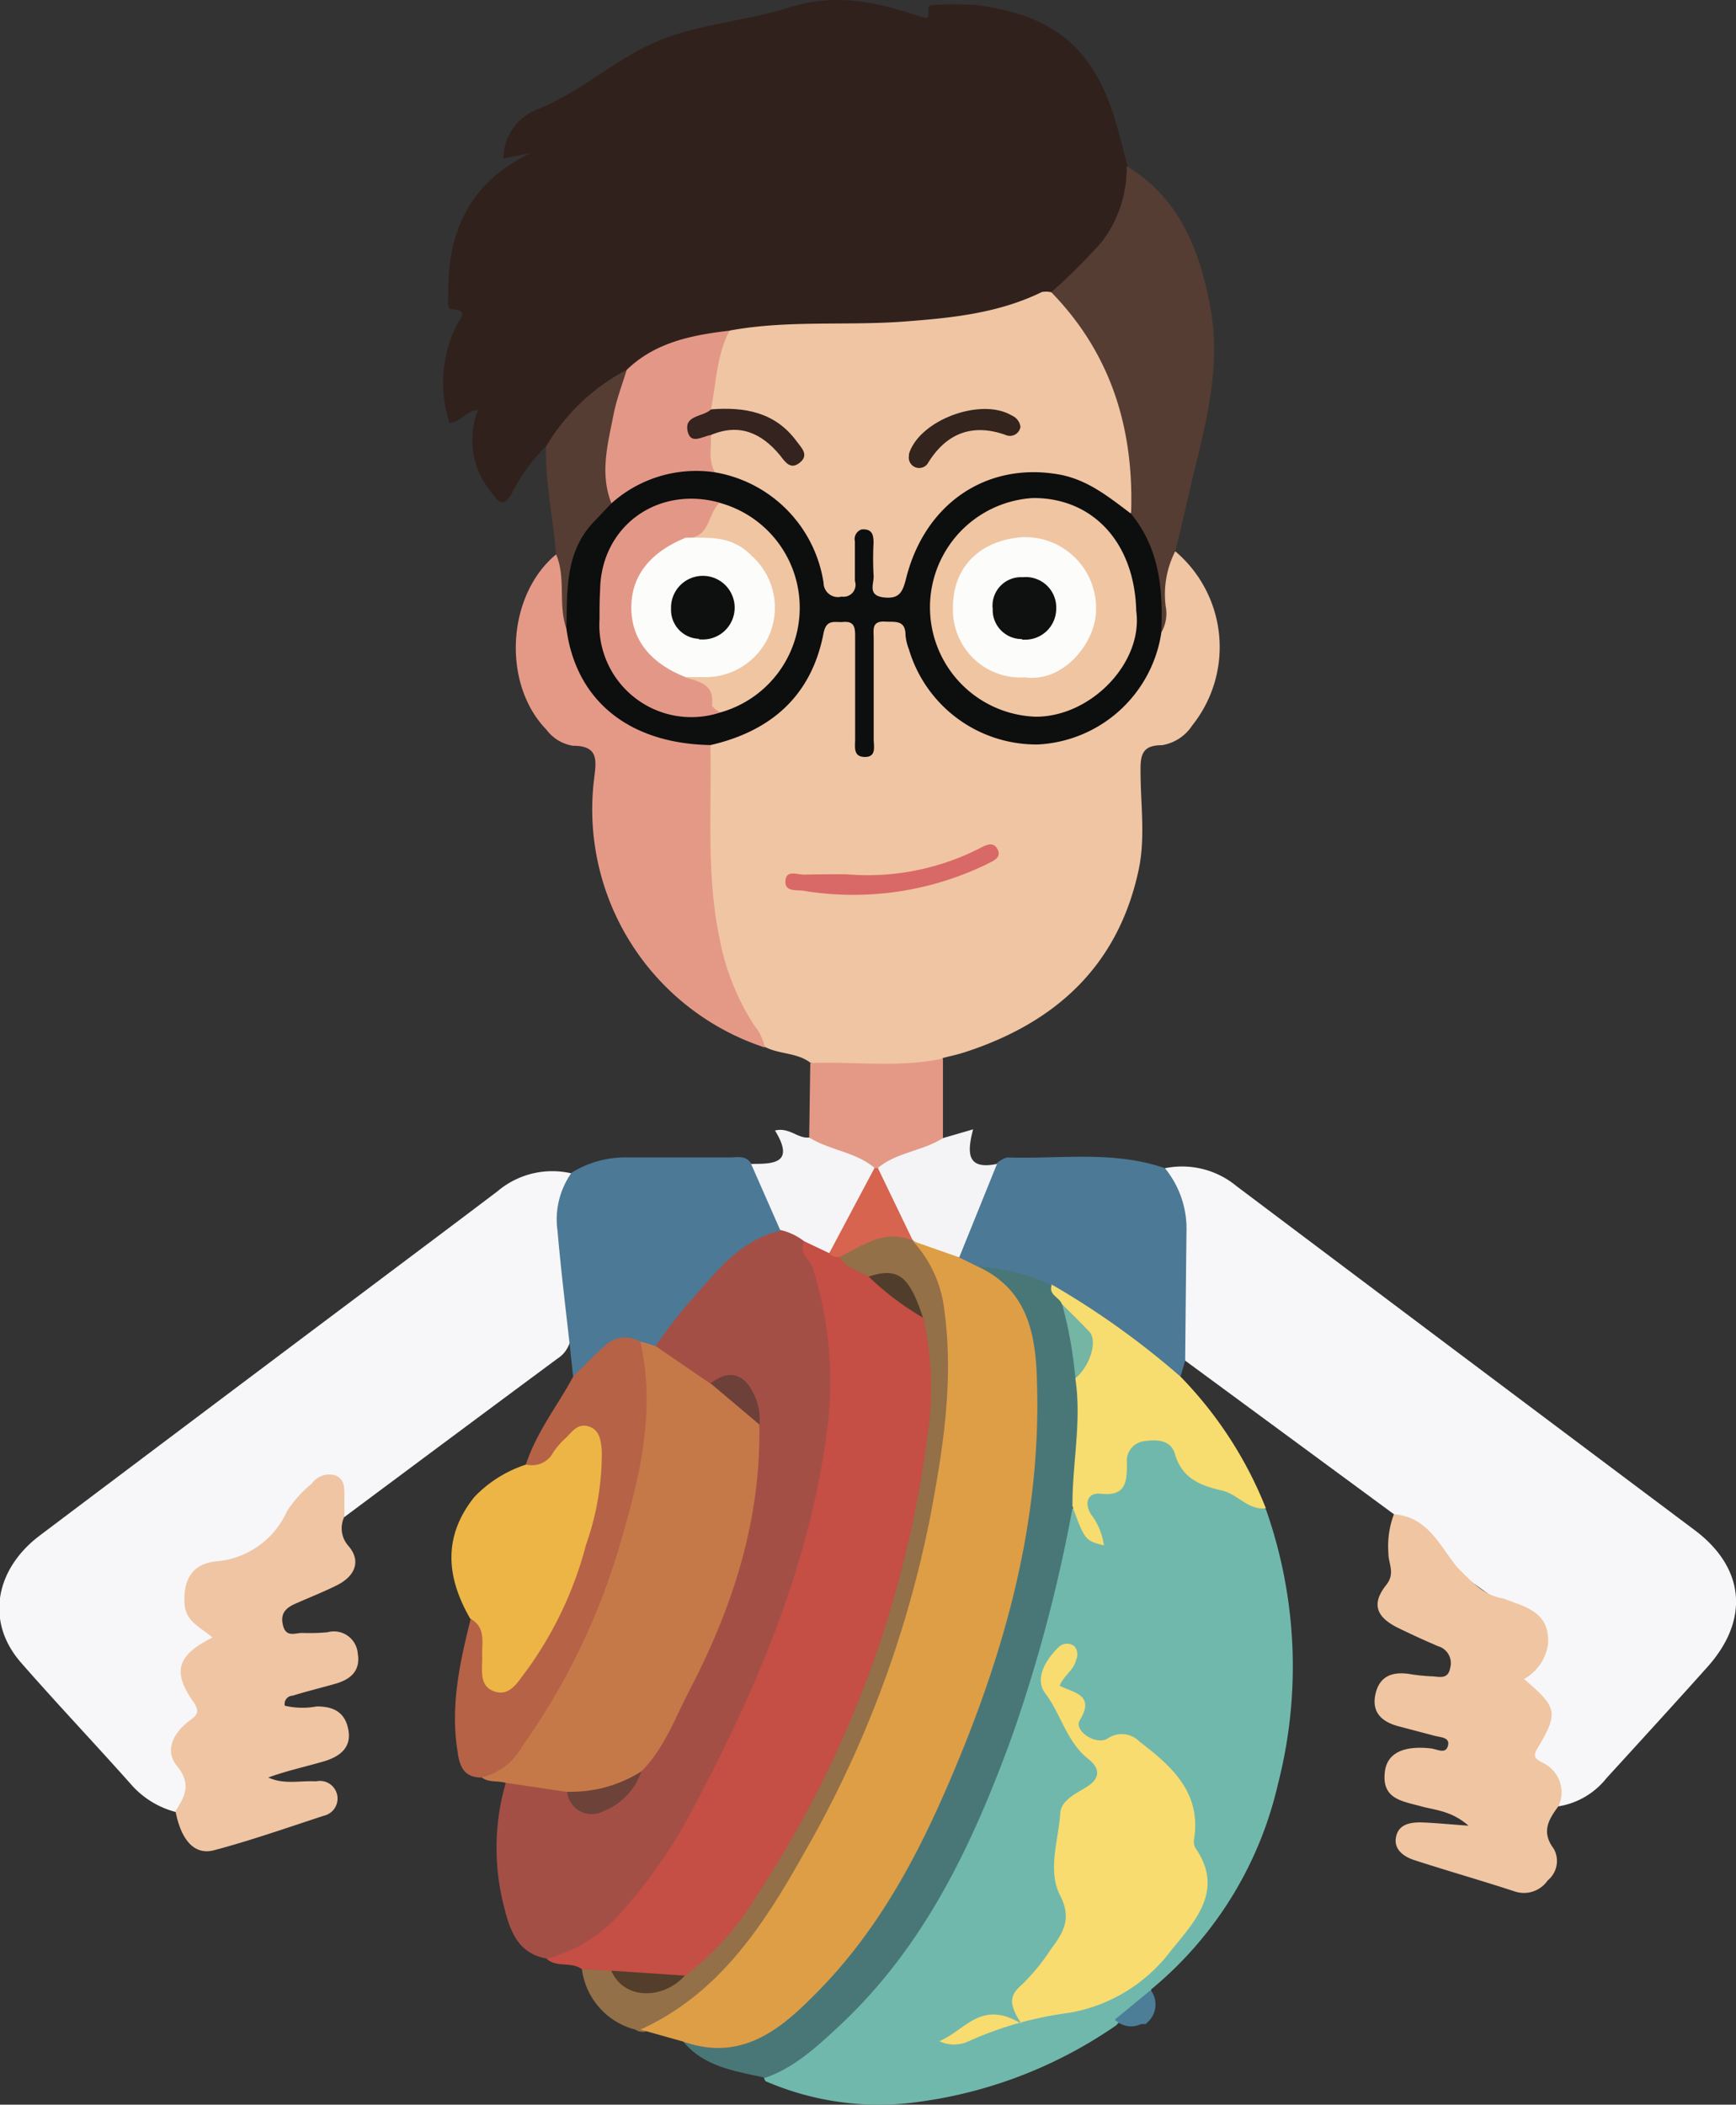 <svg id="Слой_1" data-name="Слой 1" xmlns="http://www.w3.org/2000/svg" viewBox="0 0 145.13 175.93"><rect x="0" y="0" width="145.13" height="175.93" fill="#333333" stroke="none"/><defs><style>.cls-1{fill:#31211d;}.cls-2{fill:#f0c5a3;}.cls-3{fill:#f7f7f9;}.cls-4{fill:#71b8ac;}.cls-5{fill:#c54e45;}.cls-6{fill:#a44f46;}.cls-7{fill:#c67948;}.cls-8{fill:#f0c5a2;}.cls-9{fill:#e49987;}.cls-10{fill:#553d33;}.cls-11{fill:#4c7996;}.cls-12{fill:#b66247;}.cls-13{fill:#edb545;}.cls-14{fill:#937048;}.cls-15{fill:#f7dc6f;}.cls-16{fill:#f4f4f6;}.cls-17{fill:#f5f4f6;}.cls-18{fill:#4c7e98;}.cls-19{fill:#e39887;}.cls-20{fill:#0d0e0e;}.cls-21{fill:#d96966;}.cls-22{fill:#f8dc6f;}.cls-23{fill:#497778;}.cls-24{fill:#d6644f;}.cls-25{fill:#533d2b;}.cls-26{fill:#513d2c;}.cls-27{fill:#6d4239;}.cls-28{fill:#6d413a;}.cls-29{fill:#de9e46;}.cls-30{fill:#74b5a4;}.cls-31{fill:#34231e;}.cls-32{fill:#33241d;}.cls-33{fill:#efc5a2;}.cls-34{fill:#fcfcfb;}.cls-35{fill:#0f1111;}.cls-36{fill:#0e1010;}</style></defs><title>geologist2</title><path class="cls-1" d="M45.66,37.21a15,15,0,0,0-2.88,4c-0.61,1-1,.85-1.59,0a6.85,6.85,0,0,1-1.23-7c-1,0-1.37,1-2.37,1.06a10.75,10.75,0,0,1,.58-8.14c0.24-.54,1.15-1.26-0.42-1.37-0.41,0-.25-0.86-0.26-1.32-0.08-5.29,1.91-9.37,6.92-11.74l-2.32.47a4.43,4.43,0,0,1,2.79-4.09c3.59-1.41,6.4-4.09,9.87-5.62S62.28,1.72,65.88.57C69.93-.72,73.37.1,77,1.33c1.24,0.42.1-1,1-1a33.6,33.6,0,0,1,3.49,0C88.2,1.14,91.57,4,93.4,10.51c0.3,1.06.57,2.13,0.85,3.2,1,2.79-.42,5-1.94,7a14.82,14.82,0,0,1-4.49,3.94,32,32,0,0,1-11.31,2.68c-5,.47-10,0-15,0.67a16.84,16.84,0,0,0-8.8,3,19.06,19.06,0,0,0-5.26,4.51A3.35,3.35,0,0,1,45.66,37.21Z" transform="translate(-0.01 0.08)"/><path class="cls-2" d="M98.26,46a10.49,10.49,0,0,1,1.42,14.56,3.73,3.73,0,0,1-2.53,1.65c-1.66,0-1.81.82-1.79,2.2,0,2.74.42,5.51-.16,8.23-1.73,8.07-7,12.8-14.58,15.25-0.59.19-1.19,0.31-1.79,0.47a1.71,1.71,0,0,1-.6.56c-3.51.76-7,1.11-10.49-.18-1.12-.85-2.6-0.68-3.8-1.32a14.49,14.49,0,0,1-4.12-7.66c-1.38-5.72-1.32-11.54-.89-17.36a2.25,2.25,0,0,1,1.74-1.3,10.44,10.44,0,0,0,7.39-7.65c0.06-.2.14-0.39,0.2-0.59a1.86,1.86,0,0,1,2.21-1.41A1.72,1.72,0,0,1,72,53.39v0c0.11,2.13,0,4.27.05,6.4a3.65,3.65,0,0,0,.22,1.65,20.55,20.55,0,0,0,.19-3.85V53.69c0.05-1,.2-2,1.44-2.18A2,2,0,0,1,76.3,53q0,0.09,0,.19a11.66,11.66,0,0,0,1.95,4.07c2.52,3.12,5.67,4.71,9.77,4s6.63-3.36,8.14-7.1a11.81,11.81,0,0,0,.42-1.6c0.44-1.26.18-2.57,0.29-3.85C97,47.67,97,46.51,98.26,46Z" transform="translate(-0.01 0.08)"/><path class="cls-3" d="M97.4,97.57a7.15,7.15,0,0,1,6,1.51q19.14,14.4,38.31,28.76c4.19,3.16,4.55,7.49,1.06,11.4-2.8,3.13-5.64,6.23-8.47,9.33a6.41,6.41,0,0,1-4,2.34c-0.49-1.31-.64-2.74-2.06-3.6-0.74-.45-0.25-1.26.15-1.82a2.68,2.68,0,0,0-.18-3.79l-0.27-.21a1.33,1.33,0,0,1-.39-2c1.92-3.15,1.72-3.73-1.65-5.4l-0.36-.2c-1.3-.8-2.47-1.81-3.81-2.56-1.6-1.74-3-3.72-5.18-4.83L99.1,113.66a3.28,3.28,0,0,1-.63-2.51,57.13,57.13,0,0,1,0-5.74C98.71,102.7,97.88,100.21,97.4,97.57Z" transform="translate(-0.01 0.08)"/><path class="cls-4" d="M105.84,126.08a39.51,39.51,0,0,1,1,23,31.29,31.29,0,0,1-10.59,17.13c-0.25,1.7-2,1.94-2.92,3a37.77,37.77,0,0,1-17.67,6.54A23.82,23.82,0,0,1,64,173.88c-0.35-.61.1-0.89,0.51-1.13,7.25-4.33,11.87-10.91,15.5-18.3a105.66,105.66,0,0,0,8.54-26,3.71,3.71,0,0,1,.94-2.44c1.28-.07,1,1.28,1.8,1.87-0.37-.84-1-1.54-0.69-2.41a2.35,2.35,0,0,1,1.95-1.29,1.51,1.51,0,0,0,1.07-1.57A2.65,2.65,0,0,1,96,119.92a2.82,2.82,0,0,1,3.07,1.91,3.32,3.32,0,0,0,2.27,1.92A13.07,13.07,0,0,1,105.84,126.08Z" transform="translate(-0.01 0.08)"/><path class="cls-3" d="M47.62,112.21a2.45,2.45,0,0,1-1,1.27q-8.92,6.61-17.82,13.25a0.82,0.82,0,0,1-.4-0.45c-0.89-2.72-1.18-2.77-3.19-.59a4.83,4.83,0,0,0-.79,1,8,8,0,0,1-6.05,4.39c-2.68.51-3.08,2.75-1,4.74,0.83,0.8.86,1.35-.06,1.94-1.66,1.08-1.92,2.43-.81,4a1.69,1.69,0,0,1-.08,2.39l-0.19.15a2.55,2.55,0,0,0-.63,3.55L15.69,148c0.93,1.47.54,2.6-1,3.38A7.45,7.45,0,0,1,10.9,149c-3-3.37-6.15-6.69-9.14-10.11s-2.14-7.82,1.58-10.62q13.43-10.12,26.88-20.21c3.79-2.85,7.59-5.69,11.38-8.56A7.08,7.08,0,0,1,47.78,98c-1,3.83-.11,7.62.26,11.43A4.22,4.22,0,0,1,47.62,112.21Z" transform="translate(-0.01 0.08)"/><path class="cls-5" d="M48.65,164.52c-0.87-.65-2.07-0.11-2.92-0.84a0.69,0.69,0,0,1,.52-0.78c4.45-1.4,6.74-5.11,9-8.69A95.19,95.19,0,0,0,68,122.79a29.23,29.23,0,0,0-1-17.47,1.36,1.36,0,0,1,0-1.55c0.87-.59,1.56.06,2.31,0.33a9.63,9.63,0,0,1,1,.57c0.83,0.63,1.8,1,2.64,1.68,1.51,1.28,3.23,2.31,4.62,3.74,1.22,3.42.94,7,.47,10.42a92,92,0,0,1-14.14,38,38.2,38.2,0,0,1-4.84,5.89,3.25,3.25,0,0,1-1.9,1.15,26.32,26.32,0,0,1-6.07-.35A2.86,2.86,0,0,1,48.65,164.52Z" transform="translate(-0.01 0.08)"/><path class="cls-6" d="M67.24,103.73c-0.5,1,.49,1.47.73,2.21a31.45,31.45,0,0,1,1.14,13.86C67.59,131,63.21,141.19,58,151a42.89,42.89,0,0,1-6.64,9.41,12.69,12.69,0,0,1-5.6,3.23c-2.61-.42-3.19-2.61-3.68-4.61a19.59,19.59,0,0,1,.23-10.15c1.65-.94,3.21-0.19,4.78.25a4.49,4.49,0,0,1,1,.94,2.07,2.07,0,0,0,3.22,0,7.32,7.32,0,0,0,2.17-2.64c4.66-7.64,8.41-15.62,9.29-24.68,0.11-1.17.12-2.33,0.13-3.5-0.08-3.1-1-4-3.53-3.4a8.7,8.7,0,0,1-4.73-3.43,22.92,22.92,0,0,1,8.79-9.66,2.88,2.88,0,0,1,1.78-.39C66.1,102.54,66.94,102.72,67.24,103.73Z" transform="translate(-0.01 0.08)"/><path class="cls-7" d="M54.82,112.44l4.6,3.15c2,0.35,3.18,1.75,4.07,3.44,0.14,8-2.24,15.29-5.88,22.26-1.2,2.3-2.08,4.82-4,6.71-2.17,2.18-4,2.67-6.21,1.7l-5.14-.76c-0.67-.19-1.42,0-2-0.46,8-7.8,11-17.9,13-28.4a23.41,23.41,0,0,0,0-6,3.33,3.33,0,0,1,.1-2A0.93,0.93,0,0,1,54.82,112.44Z" transform="translate(-0.01 0.08)"/><path class="cls-8" d="M125.7,133.54c1.83,0.71,3.93,1.11,3.72,3.86a4,4,0,0,1-2,2.87c2.8,2.39,2.9,2.8,1.12,5.8-0.42.71-.18,0.86,0.42,1.19a2.73,2.73,0,0,1,1.35,3.62l0,0c-0.82,1.11-1.48,2.14-.41,3.57a2.09,2.09,0,0,1-.5,2.65,2.41,2.41,0,0,1-2.71.94c-2.8-.92-5.63-1.72-8.43-2.63-0.88-.28-1.73-0.88-1.55-1.89,0.2-1.17,1.29-1.3,2.29-1.26s2.16,0.15,3.78.27c-1.45-1.27-2.83-1.3-4-1.63-1.56-.43-3.25-0.6-3-2.83,0.16-1.6,1.55-2.26,3.87-2,0.49,0.06,1.22.51,1.41-.22s-0.64-.7-1.13-0.84l-3-.79c-1.36-.36-2.26-1.13-1.94-2.65s1.38-1.93,2.8-1.73a14.94,14.94,0,0,0,1.84.2c0.63,0,1.44.35,1.62-.72a1.47,1.47,0,0,0-1-1.79c-1.14-.48-2.26-1-3.37-1.54-1.82-.9-2.23-2-1-3.56,0.82-1,.18-1.82.2-2.71a7.53,7.53,0,0,1,.46-3.22c2.84,0.2,3.82,2.63,5.31,4.45C123,132.07,124,133.28,125.7,133.54Z" transform="translate(-0.01 0.08)"/><path class="cls-2" d="M14.68,151.3c0.81-1.23,1.35-2.27.12-3.77-1.06-1.3-.28-2.76,1-3.74,0.59-.45,1-0.68.4-1.58-1.81-2.55-1.4-3.92,1.57-5.41-0.94-.84-2.23-1.29-2.33-2.8-0.13-2,.62-3.33,2.57-3.56a7.12,7.12,0,0,0,6-4.22,10.3,10.3,0,0,1,2.07-2.29,1.77,1.77,0,0,1,2-.67c0.77,0.33.72,1.09,0.72,1.79v1.65a2.2,2.2,0,0,0,.31,2.41c1.1,1.24.64,2.53-.93,3.32-1.1.55-2.25,1-3.38,1.5-0.83.35-1.4,0.8-1.13,1.86s1.06,0.6,1.66.63a16.42,16.42,0,0,0,2.06-.06,2,2,0,0,1,2.53,1.79c0.24,1.43-.6,2.15-1.86,2.51s-2.39.63-3.58,1a0.69,0.69,0,0,0-.66.84,6.47,6.47,0,0,0,2.67.06c1.42,0,2.39.49,2.65,2s-0.81,2.22-2.05,2.59c-1.54.45-3.12,0.79-4.65,1.35,1.31,0.61,2.65.25,4,.32a1.47,1.47,0,0,1,.63,2.88c-3.06,1-6.1,2.07-9.2,2.89C16.23,155,15.14,153.7,14.68,151.3Z" transform="translate(-0.01 0.08)"/><path class="cls-9" d="M59.4,62.21c0.12,5.42-.36,10.85.78,16.23a20.3,20.3,0,0,0,2.89,7.2,4.23,4.23,0,0,1,.88,1.84A20.94,20.94,0,0,1,49.68,65c0.17-1.43.43-2.76-1.77-2.74a3.46,3.46,0,0,1-2.23-1.36c-3.71-3.83-3.31-11.2.81-14.63,1,0.62,1,1.65,1.06,2.65a12.3,12.3,0,0,0,.23,3.18c1.22,5.74,4,8.44,9.69,9.51A3.33,3.33,0,0,1,59.4,62.21Z" transform="translate(-0.01 0.08)"/><path class="cls-10" d="M98.26,46a7.93,7.93,0,0,0-.8,4.58,3.18,3.18,0,0,1-.36,2.2,1.53,1.53,0,0,1-.61-1.44c0.26-3.07-.86-5.75-2.31-8.34-0.35-1.89-.3-3.82-0.54-5.73A21,21,0,0,0,89.2,26.84c-0.58-.74-1.34-1.41-1.31-2.49a48.43,48.43,0,0,0,4.21-4.19,10.11,10.11,0,0,0,2.1-6.35c4.45,2.68,6.12,7.06,7,11.82,1,5.44-.66,10.61-1.86,15.82C99,43,98.63,44.52,98.26,46Z" transform="translate(-0.01 0.08)"/><path class="cls-11" d="M54.82,112.44l-1.25-.38a5.81,5.81,0,0,0-4.23,2.2,1.62,1.62,0,0,1-1.42.71l-0.3-2.79c-0.35-3.12-.73-6.24-1-9.37a6.75,6.75,0,0,1,1.18-4.87,8.53,8.53,0,0,1,4.71-1.27H61c0.66,0,1.41-.21,1.84.57a7.2,7.2,0,0,1,2.41,5.56c-3.53.8-5.48,3.63-7.71,6.07A42.51,42.51,0,0,0,54.82,112.44Z" transform="translate(-0.01 0.08)"/><path class="cls-11" d="M97.4,97.57a8,8,0,0,1,1.8,5.35q-0.06,5.37-.11,10.74L98.7,115c-1.14,0-1.82-.85-2.59-1.47a62.74,62.74,0,0,0-8.4-5.76,22.4,22.4,0,0,0-6.09-1.55,2,2,0,0,1-1.7-1.2c0.86-2.74,1.5-5.58,3.42-7.86a2.18,2.18,0,0,1,.87-0.49C88.62,96.82,93.09,96.07,97.4,97.57Z" transform="translate(-0.01 0.08)"/><path class="cls-12" d="M47.92,115c0.87-.86,1.7-1.77,2.63-2.56a2.41,2.41,0,0,1,3-.35c1.32,5.86-.09,11.44-1.73,17A56.75,56.75,0,0,1,43.6,146a5.19,5.19,0,0,1-3.36,2.5c-1.6,0-1.85-1.16-2-2.33-0.57-3.73.22-7.34,1.12-10.92,1.62,0.26,1.45,1.56,1.58,2.7,0.1,0.85-.3,2.08.7,2.4s1.72-.78,2.23-1.54a34.71,34.71,0,0,0,5.8-16.58c0.06-.73.16-1.68-0.64-2s-1.31.51-1.87,1c-0.93.78-1.57,2.33-3.22,1.22C44.83,119.64,46.62,117.44,47.92,115Z" transform="translate(-0.01 0.08)"/><path class="cls-13" d="M44,122.34a2,2,0,0,0,2.25-1,6.62,6.62,0,0,1,1.08-1.24c0.53-.53,1-1.24,1.91-0.94s1,1.17,1.08,2A22.82,22.82,0,0,1,49,129.05a31.26,31.26,0,0,1-5,10.55c-0.68.86-1.36,2.23-2.76,1.67-1.23-.5-0.88-1.87-0.92-2.94s0.35-2.39-1-3.11c-2-3.46-2.3-6.85.34-10.16A10.38,10.38,0,0,1,44,122.34Z" transform="translate(-0.01 0.08)"/><path class="cls-14" d="M72.63,106.63c-0.85-.49-1.9-0.69-2.43-1.65,1.76-2.14,3.46-2.63,6.09-1.74a2.75,2.75,0,0,1,.56.36c2.72,2.21,2.92,5.39,3,8.47a74,74,0,0,1-4.62,26.51,93.5,93.5,0,0,1-9.47,19.92,34.42,34.42,0,0,1-8.4,9.58,8.68,8.68,0,0,1-3.51,1.68,1.16,1.16,0,0,1-.64-0.13,0.68,0.68,0,0,0-.28-0.11,6,6,0,0,1-4.27-5l2.47,0.14c1.95,1.64,4,1.37,6.15.4a23.44,23.44,0,0,0,6-6.7A90.88,90.88,0,0,0,77.52,120.1a26.27,26.27,0,0,0-.32-10C76,108.48,75.12,106.47,72.63,106.63Z" transform="translate(-0.01 0.08)"/><path class="cls-15" d="M87.93,107.29A68.54,68.54,0,0,1,98.71,115a33.39,33.39,0,0,1,7.13,11c-1.49.17-2.36-1.19-3.68-1.49-1.77-.4-3.34-1-3.93-3.06-0.33-1.15-1.46-1.23-2.58-1.06a1.65,1.65,0,0,0-1.43,1.84v0.08c0,1.5-.09,2.71-2.21,2.47-1-.11-1.41.7-0.8,1.71a5.54,5.54,0,0,1,1.09,2.61c-1.56-.39-1.61-0.46-2.63-3.25a2.4,2.4,0,0,1-.66-2.44c0.39-2.51.24-5,.43-7.55a3,3,0,0,1,.22-0.77c1.46-3.25,1.46-3.25-1.16-5.81C87.39,108.07,87.39,108.07,87.93,107.29Z" transform="translate(-0.01 0.08)"/><path class="cls-9" d="M67.75,88.78c3.69-.15,7.41.42,11.09-0.38q0,3.33,0,6.66c-0.26,1.29-1.49,1.23-2.35,1.63a20.2,20.2,0,0,1-2.89,1,1.81,1.81,0,0,1-.62,0c-1.8-.85-4-0.9-5.32-2.73Z" transform="translate(-0.01 0.08)"/><path class="cls-16" d="M73.41,97.54c1.59-1.32,3.74-1.4,5.44-2.49l2.51-.73c-0.46,1.79-.65,3.45,2,2.89L80.21,105c-1.66.64-2.63-.65-3.82-1.35h0C74.63,101.95,73.37,100.06,73.41,97.54Z" transform="translate(-0.01 0.08)"/><path class="cls-17" d="M67.66,95c1.71,1.08,3.87,1.2,5.46,2.54a11.39,11.39,0,0,1-3.79,7.13l-2.1-1a5.12,5.12,0,0,0-2-.94L62.8,97.21c1.82,0,3.71,0,2-2.79C66,94.12,66.73,95.13,67.66,95Z" transform="translate(-0.01 0.08)"/><path class="cls-10" d="M47.35,52.43c-0.7-2,0-4.21-.86-6.19-0.23-3-.91-6-0.83-9a17.07,17.07,0,0,1,6.73-6.4,2.19,2.19,0,0,1,0,2.17,24.33,24.33,0,0,0-1,9,2.2,2.2,0,0,1-.65,1.26A10.1,10.1,0,0,0,48,50.61,2,2,0,0,1,47.35,52.43Z" transform="translate(-0.01 0.08)"/><path class="cls-18" d="M95.79,169.11l-0.19,0H95.41a1.93,1.93,0,0,1-2.2-.37l3-2.47A2,2,0,0,1,95.9,169Z" transform="translate(-0.01 0.08)"/><path class="cls-2" d="M87.9,24.35c5,5.13,6.91,11.4,6.67,18.44-0.89.32-1.4-.39-2-0.79-6.44-4.21-13.87-1.5-16.11,5.89-0.12.4-.23,0.79-0.37,1.18A1.79,1.79,0,0,1,74,50.32a1.64,1.64,0,0,1-1.48-1.7,17,17,0,0,0-.27-3.15,12.73,12.73,0,0,0-.28,3c-0.1.86-.3,1.66-1.34,1.81A1.9,1.9,0,0,1,68.47,49a0.26,0.26,0,0,1-.07-0.19c-1.13-4.82-4.29-7.68-8.86-9.19A3.15,3.15,0,0,1,59,36.48c0.88-1.54,2.26-1.27,3.61-.92a11.25,11.25,0,0,1,3.47,2c-0.85-1.88-2.5-2.5-4.34-2.81-0.85-.14-1.81.11-2.49-0.67-0.1-2.36-.27-4.75,1.77-6.53,4.82-.89,9.7-0.39,14.55-0.75,4-.3,7.9-0.69,11.54-2.47A1.88,1.88,0,0,1,87.9,24.35Z" transform="translate(-0.01 0.08)"/><path class="cls-19" d="M61,27.56c-1.09,2.06-1.1,4.37-1.56,6.57,0,0.72-2,1.4,0,2.15,0.07,1-.25,2.12.34,3.11a0.43,0.43,0,0,1-.23.32c-3,0-5.68,1.26-8.42,2.29-1-2.51-.3-5,0.18-7.46,0.25-1.26.72-2.47,1.09-3.7C54.8,28.52,57.86,27.93,61,27.56Z" transform="translate(-0.01 0.08)"/><path class="cls-20" d="M51.12,42a10.6,10.6,0,0,1,8.65-2.6,11.05,11.05,0,0,1,9.09,9.24,1.2,1.2,0,0,0,1.51,1.15,1,1,0,0,0,1.11-1.31V45.17a0.84,0.84,0,0,1,.58-1l0.13,0c0.78,0,.84.54,0.85,1.12a25.07,25.07,0,0,0,0,2.69c0.08,0.68-.58,1.72.87,1.88,1.27,0.14,1.56-.44,1.84-1.55,1.56-6.29,6.71-9.77,12.73-8.74,2.41,0.41,4.21,1.88,6.07,3.28,2.43,2.94,2.7,6.44,2.54,10a11,11,0,0,1-10.3,9.3A11.12,11.12,0,0,1,76,54.21a4.44,4.44,0,0,1-.29-1.2c0-1.3-.89-1.08-1.71-1.13-1.14-.07-0.95.7-0.95,1.36V61.7c0,0.62.27,1.56-.84,1.49-0.88-.06-0.71-0.87-0.71-1.46V53.06c0-.71-0.09-1.23-1-1.15-0.69.06-1.4-.28-1.64,0.93-1,5.23-4.37,8.19-9.45,9.36-6.82-.12-11.26-3.72-12.05-9.76,0.08-3.19-.13-6.45,2.39-9Z" transform="translate(-0.01 0.08)"/><path class="cls-21" d="M70.77,73a20.63,20.63,0,0,0,11-2.1c0.55-.27,1.24-0.74,1.63,0s-0.41,1-.94,1.28a25.57,25.57,0,0,1-15.27,2.2c-0.61-.1-1.64.13-1.51-0.91,0.11-.85,1-0.43,1.57-0.44C68.43,73,69.6,73,70.77,73Z" transform="translate(-0.01 0.08)"/><path class="cls-22" d="M88.6,140.83c1.15,0.6,3,.73,1.67,2.9-0.51.84,1.35,2.14,2.36,1.5a2.06,2.06,0,0,1,2.63.26c2.61,2,5.16,4.19,4.59,8.07a1.25,1.25,0,0,0,.08.81c2.5,3.57-.08,6.2-2,8.57a13.52,13.52,0,0,1-8.53,5.23A29.76,29.76,0,0,0,81,170.54a2.85,2.85,0,0,1-2.46,0c2.19-.91,3.48-3.52,6.87-1.45-1.1-1.64-1-2.41,0-3.24a17.65,17.65,0,0,0,2.46-3c1-1.34,1.77-2.53.78-4.46-1.1-2.14-.15-4.61,0-6.92,0.06-1,1.21-1.59,2.11-2.12,1.19-.7,1.32-1.54.22-2.41-1.8-1.43-2.26-3.72-3.59-5.48-0.9-1.19,0-2.77,1.11-3.84a1,1,0,0,1,1.33-.09,1.07,1.07,0,0,1,.14,1.15C89.77,139.54,88.92,140,88.6,140.83Z" transform="translate(-0.01 0.08)"/><path class="cls-23" d="M64,173.6c-2.49-.55-5.08-0.89-6.85-3a2.34,2.34,0,0,1,2-.24,6.64,6.64,0,0,0,5.91-1.75,44.25,44.25,0,0,0,12.1-16.24,124.84,124.84,0,0,0,5.13-12.62c2.5-7.79,4.13-15.7,3.83-23.94a26.7,26.7,0,0,0-.46-4.1,6.09,6.09,0,0,0-2.77-4.39c-0.55-.34-1.27-0.65-1.19-1.52a16.65,16.65,0,0,1,6.23,1.54c-0.28.85,0.67,1,.87,1.63a6.69,6.69,0,0,1,1.11,6.19c0.55,3.62-.29,7.22-0.24,10.83a126.65,126.65,0,0,1-5.06,19.08c-3.28,9-7.29,17.54-14.45,24.21C68.31,171,66.47,172.72,64,173.6Z" transform="translate(-0.01 0.08)"/><path class="cls-24" d="M69.33,104.68l3.79-7.13a0.89,0.89,0,0,0,.28,0l2.93,6.08c-2.38-1-4.21.41-6.14,1.36A0.9,0.9,0,0,1,69.33,104.68Z" transform="translate(-0.01 0.08)"/><path class="cls-25" d="M57.26,165.06c-1.79,2-5.07,2.07-6.15-.41Z" transform="translate(-0.01 0.08)"/><path class="cls-26" d="M72.63,106.63c2.44-.8,3.39-0.09,4.54,3.43A23.67,23.67,0,0,1,72.63,106.63Z" transform="translate(-0.01 0.08)"/><path class="cls-27" d="M47.42,149.69a11,11,0,0,0,6.21-1.7,5.45,5.45,0,0,1-3.16,3.32A2.07,2.07,0,0,1,47.42,149.69Z" transform="translate(-0.01 0.08)"/><path class="cls-28" d="M63.5,119l-4.08-3.44c1.37-1.13,2.72-.9,3.51.7A4.65,4.65,0,0,1,63.5,119Z" transform="translate(-0.01 0.08)"/><path class="cls-29" d="M81.69,105.76c4.05,1.84,4.88,5.35,5,9.35,0.46,12.49-3,24.07-8,35.31-2.74,6.14-6.06,11.86-10.95,16.61-3,3-6.16,5.12-10.63,3.54l-3.56-1c6.62-3,10.36-8.82,13.72-14.82A92,92,0,0,0,77.74,126.9c1.13-5.93,2.08-11.88,1.14-18a10.18,10.18,0,0,0-2.56-5.24L80.14,105Z" transform="translate(-0.01 0.08)"/><path class="cls-30" d="M89.91,115.12a35,35,0,0,0-1.11-6.19c0.76,0.77,1.54,1.52,2.28,2.31S91.07,114.21,89.91,115.12Z" transform="translate(-0.01 0.08)"/><path class="cls-31" d="M59.42,36.29c-0.68.1-1.63,0.8-1.91-.26-0.37-1.44,1.3-1.24,1.94-1.89,2.8-.22,5.36.22,7.16,2.67,0.38,0.52,1.06,1.13.28,1.77s-1.21,0-1.67-.6C63.67,36.11,61.81,35.27,59.42,36.29Z" transform="translate(-0.01 0.08)"/><path class="cls-32" d="M85.32,35.6a0.89,0.89,0,0,1-1.26.67c-2.84-1-5-.08-6.51,2.42A0.87,0.87,0,0,1,76,38L76,37.87c0.85-2.82,6-4.76,8.59-3.22A1.19,1.19,0,0,1,85.32,35.6Z" transform="translate(-0.01 0.08)"/><path class="cls-8" d="M95,51c0.59,4.28-3.75,8.83-8.39,8.83a9.15,9.15,0,0,1-.23-18.28C91.41,41.53,94.87,45.32,95,51Z" transform="translate(-0.01 0.08)"/><path class="cls-19" d="M60.24,59.47A7.69,7.69,0,0,1,50.13,51.7c0-.82,0-1.65.05-2.47,0.08-5.31,4.79-8.74,10-7.29,0,1.75-.54,3.14-2.57,3.36-2.41,1-4.17,2.58-4.23,5.31s1.79,4.47,4.25,5.5C59.65,56.34,60.16,57.74,60.24,59.47Z" transform="translate(-0.01 0.08)"/><path class="cls-33" d="M60.24,59.47a2,2,0,0,1-.72-0.57c0.27-1.76-1.05-2-2.2-2.35a2.19,2.19,0,0,1,1.87-.64,5.21,5.21,0,0,0,0-10.4,2.3,2.3,0,0,1-1.88-.63c2.07,0.12,1.82-2,2.86-2.93A9.09,9.09,0,0,1,60.24,59.47Z" transform="translate(-0.01 0.08)"/><path class="cls-34" d="M85.68,56.54a5.65,5.65,0,0,1-6-5.88c0-3.46,2.4-5.63,5.87-5.84a5.93,5.93,0,0,1,6.09,5.76q0,0.18,0,.37C91.61,53.62,88.94,57,85.68,56.54Z" transform="translate(-0.01 0.08)"/><path class="cls-34" d="M57.33,44.87c2,0,3.89-.19,5.52,1.51a5.81,5.81,0,0,1-4.09,10.14H57.32c-2.94-1.16-4.5-3.13-4.53-5.74S54.23,46.14,57.33,44.87Z" transform="translate(-0.01 0.08)"/><path class="cls-35" d="M85.45,53.34A2.43,2.43,0,0,1,83,51q0-.09,0-0.18a2.38,2.38,0,0,1,2.52-2.65,2.54,2.54,0,0,1,2.79,2.63,2.59,2.59,0,0,1-2.59,2.59H85.45Z" transform="translate(-0.01 0.08)"/><path class="cls-36" d="M58.45,53.32a2.42,2.42,0,0,1-2.34-2.5v0a2.66,2.66,0,1,1,2.5,2.55H58.45Z" transform="translate(-0.01 0.08)"/></svg>